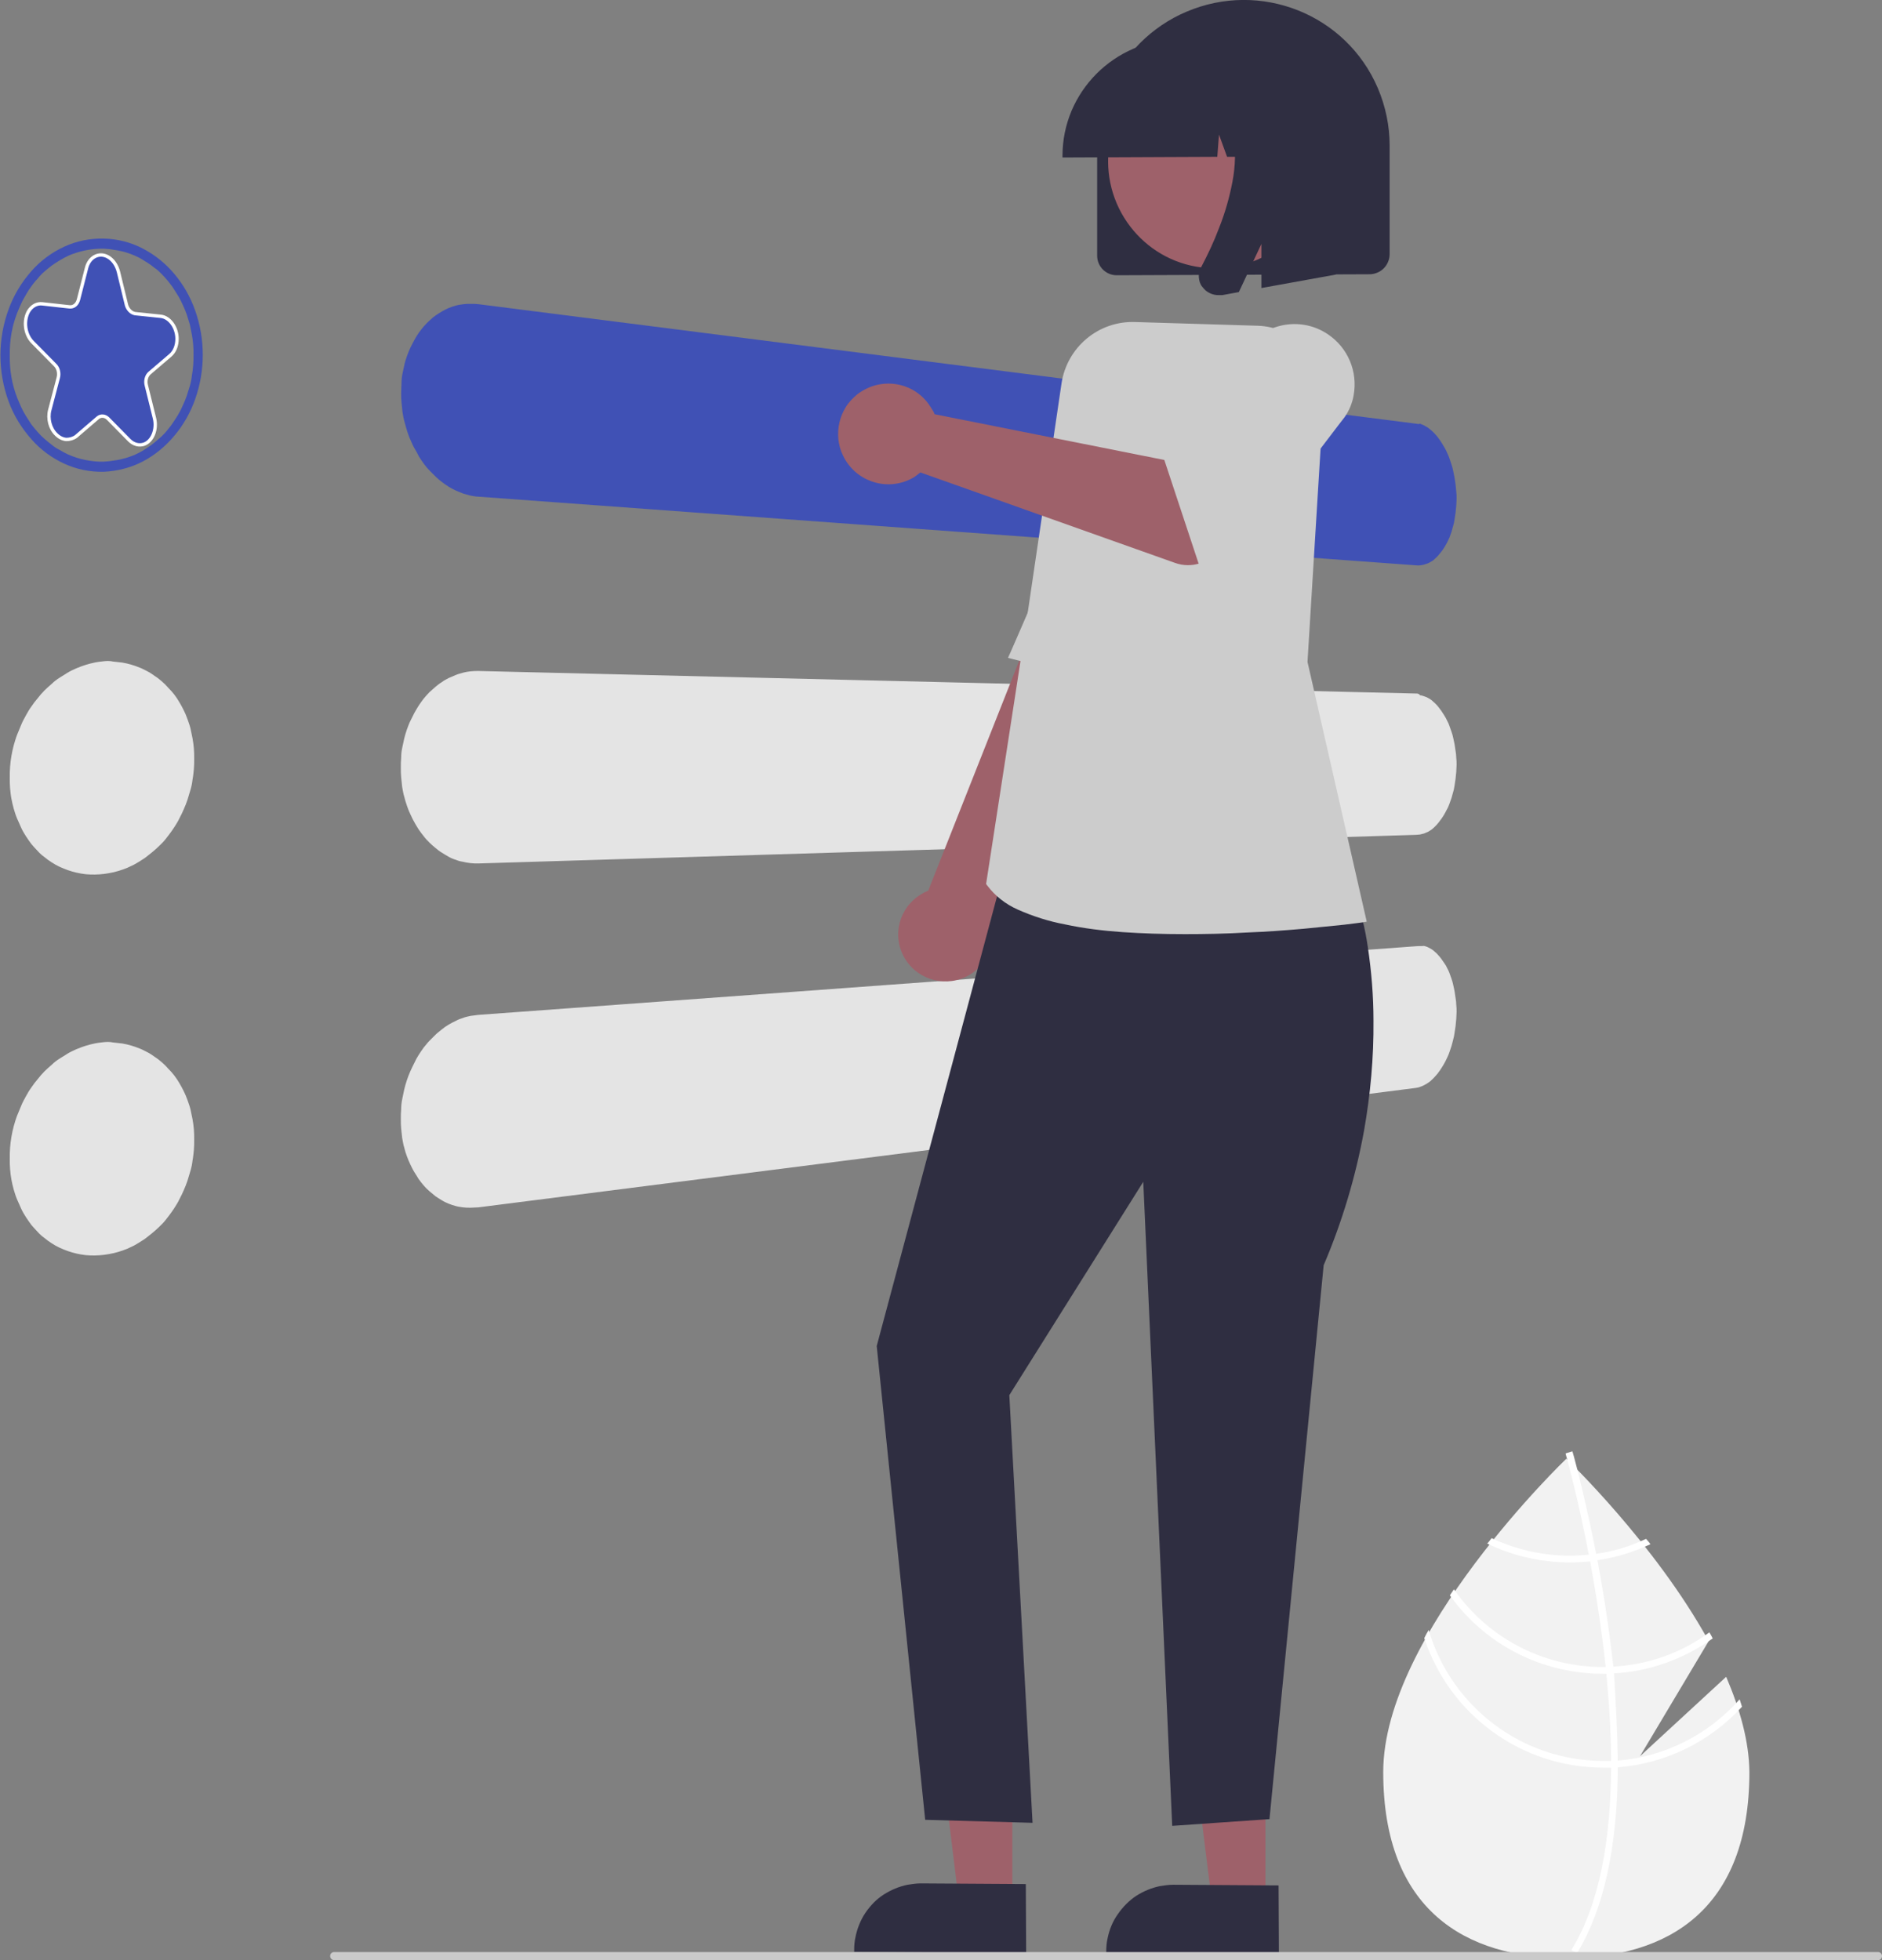 <?xml version="1.0" encoding="utf-8"?>
<!-- Generator: Adobe Illustrator 27.8.1, SVG Export Plug-In . SVG Version: 6.00 Build 0)  -->
<svg version="1.1" id="Ebene_1" xmlns="http://www.w3.org/2000/svg" xmlns:xlink="http://www.w3.org/1999/xlink" x="0px" y="0px"
	 viewBox="0 0 559.2 582.5" style="enable-background:new 0 0 559.2 582.5;" xml:space="preserve">
<rect x="0" y="0" width="559.2" height="582.5" fill="#808080" stroke="none"/>
<style type="text/css">
	.st0{fill:#F2F2F2;}
	.st1{fill:#FFFFFF;}
	.st2{fill:#4051b5;}
	.st3{fill:#E4E4E4;}
	.st4{fill:#9E616A;}
	.st5{fill:#CCCCCC;}
	.st6{fill:#2F2E41;}
	.st7{fill:#CACACA;}
	.st8{fill:#4051b5;stroke:#FFFFFF;stroke-miterlimit:10;}
</style>
<path class="st0" d="M512.9,498.3l-25.6,23.6l20.4-34.2c-16-29.1-42.3-54.2-42.3-54.2s-54.4,52.1-54.4,93.1s24.4,55.3,54.4,55.3
	c30.1,0,54.4-14.3,54.4-55.3C519.7,517.5,517,507.9,512.9,498.3z"/>
<path class="st1" d="M480.7,523.2v2c-0.1,23.5-4.1,41.8-11.8,54.7c-0.1,0.2-0.2,0.4-0.3,0.6l-0.9-0.5l-0.8-0.5
	c8.6-13.9,11.7-33.6,11.8-54.1c0-0.7,0-1.3,0-2c0-8.7-0.6-17.4-1.4-26c-0.1-0.7-0.1-1.3-0.2-2c-1.2-11.2-2.9-22-4.6-31.3
	c-0.1-0.7-0.2-1.3-0.4-2c-3-15.8-6.1-27.2-6.8-29.7c-0.1-0.3-0.1-0.5-0.1-0.5l1-0.3l0,0l1-0.3c0,0,0.2,0.6,0.5,1.7
	c1.1,4,3.8,14.7,6.6,28.9c0.1,0.6,0.2,1.3,0.4,2c1.4,7.6,2.8,16,3.9,24.9c0.3,2.2,0.5,4.4,0.8,6.6c0.1,0.7,0.2,1.3,0.2,2
	C480.1,506.5,480.6,515.2,480.7,523.2z"/>
<path class="st1" d="M474,461.8c-0.7,0.1-1.3,0.2-2,0.2c-1.9,0.2-3.8,0.3-5.6,0.3c-8,0-16-1.8-23.2-5.2c-0.4,0.5-0.8,1.1-1.3,1.6
	c7.6,3.7,16,5.6,24.5,5.6c2,0,4-0.1,6-0.3c0.7-0.1,1.4-0.2,2-0.3c5.5-0.8,10.9-2.4,16-4.8c-0.4-0.6-0.9-1.1-1.3-1.6
	C484.3,459.6,479.2,461.1,474,461.8z"/>
<path class="st1" d="M479,495.3c-0.7,0-1.4,0.1-2.1,0.1c-0.2,0-0.4,0-0.6,0c-17.7,0-34.2-8.6-44.3-23.1c-0.4,0.6-0.8,1.2-1.2,1.8
	c10.5,14.7,27.4,23.3,45.5,23.3c0.3,0,0.6,0,0.8,0c0.7,0,1.4,0,2.1-0.1c10.7-0.5,21-4.2,29.7-10.4c-0.3-0.6-0.6-1.2-1-1.8
	C499.5,491.3,489.4,494.8,479,495.3z"/>
<path class="st1" d="M480.7,523.2c-0.7,0.1-1.4,0.1-2.1,0.1c-0.8,0-1.5,0-2.2,0c-24,0-45.1-15.9-51.9-38.9c-0.5,0.8-0.9,1.6-1.3,2.4
	c7.6,23,29,38.5,53.2,38.5c0.8,0,1.5,0,2.2,0c0.7,0,1.4-0.1,2.1-0.1c14.1-1.1,27.3-7.5,36.9-18c-0.2-0.7-0.5-1.5-0.7-2.2
	C507.6,515.5,494.6,522.1,480.7,523.2z"/>
<path id="f3dd3be3-e3f2-4729-8854-c6cb5bd65852-1616" class="st2" d="M420.7,125.9L142.2,90.4c-0.8-0.1-1.5-0.1-2.3-0.1
	c-0.7,0-1.5,0-2.2,0.1c-0.7,0.1-1.5,0.2-2.2,0.4c-0.7,0.2-1.4,0.4-2.1,0.7c-0.7,0.3-1.3,0.6-2,1c-0.7,0.4-1.3,0.8-1.9,1.2
	c-0.6,0.4-1.2,0.9-1.8,1.5c-0.6,0.5-1.1,1.1-1.7,1.7c-0.5,0.6-1,1.2-1.5,1.9c-0.5,0.7-0.9,1.4-1.3,2.1c-0.4,0.7-0.8,1.5-1.2,2.3
	s-0.7,1.6-1,2.4c-0.3,0.9-0.6,1.7-0.8,2.6s-0.4,1.8-0.6,2.8c-0.2,0.9-0.3,1.9-0.3,2.8s-0.1,1.9-0.1,2.9c0,1,0,2,0.1,2.9
	s0.2,2,0.3,2.9c0.2,1,0.3,1.9,0.6,2.9s0.5,1.9,0.8,2.8c0.3,0.9,0.6,1.8,1,2.6c0.4,0.9,0.7,1.7,1.2,2.5s0.9,1.6,1.3,2.4
	c0.5,0.8,1,1.5,1.5,2.2c0.5,0.7,1.1,1.4,1.7,2c0.6,0.6,1.2,1.2,1.8,1.8s1.2,1.1,1.9,1.6c0.6,0.5,1.3,0.9,2,1.4
	c0.7,0.4,1.4,0.8,2.1,1.1c0.7,0.3,1.4,0.6,2.2,0.9c0.7,0.2,1.5,0.4,2.2,0.6c0.7,0.1,1.5,0.3,2.3,0.3L420.7,168
	c0.8,0.1,1.6,0,2.4-0.2c0.4-0.1,0.8-0.3,1.2-0.4c0.4-0.2,0.8-0.4,1.1-0.6c0.4-0.2,0.7-0.5,1-0.8c0.3-0.3,0.7-0.6,1-1
	c0.3-0.4,0.6-0.7,0.9-1.1c0.3-0.4,0.6-0.8,0.9-1.3c0.3-0.5,0.5-0.9,0.8-1.4c0.2-0.5,0.5-1,0.7-1.5c0.2-0.5,0.4-1.1,0.6-1.7
	c0.2-0.6,0.3-1.2,0.5-1.8c0.2-0.6,0.3-1.3,0.4-1.9s0.2-1.3,0.3-2c0.1-0.7,0.1-1.3,0.2-2c0-0.7,0.1-1.4,0.1-2.1c0-0.7,0-1.4-0.1-2.1
	s-0.1-1.4-0.2-2.1c-0.1-0.7-0.2-1.4-0.3-2c-0.1-0.7-0.3-1.3-0.4-2c-0.1-0.6-0.3-1.3-0.5-1.9c-0.2-0.6-0.4-1.2-0.6-1.8
	c-0.2-0.6-0.4-1.1-0.7-1.7c-0.2-0.5-0.5-1.1-0.8-1.6c-0.3-0.5-0.6-1-0.9-1.5c-0.3-0.5-0.6-0.9-0.9-1.3c-0.3-0.4-0.6-0.8-1-1.2
	c-0.3-0.4-0.7-0.7-1-1c-0.4-0.3-0.7-0.6-1.1-0.9c-0.4-0.2-0.8-0.5-1.2-0.7c-0.4-0.2-0.8-0.3-1.2-0.5
	C421.6,126.1,421.2,126,420.7,125.9"/>
<path id="f1003c66-3f14-4be1-907c-7cdab0d8529f-1617" class="st3" d="M420.7,206.1l-278.6-6.7c-1.5,0-3,0.1-4.5,0.5
	c-0.7,0.2-1.5,0.4-2.2,0.7c-0.7,0.3-1.4,0.6-2.1,0.9c-0.7,0.4-1.4,0.7-2,1.2c-0.7,0.4-1.3,0.9-1.9,1.4c-0.6,0.5-1.2,1.1-1.8,1.6
	c-0.6,0.6-1.1,1.2-1.7,1.9c-0.5,0.7-1,1.3-1.5,2.1s-0.9,1.5-1.3,2.2c-0.4,0.8-0.8,1.6-1.2,2.4c-0.4,0.8-0.7,1.7-1,2.5
	c-0.3,0.9-0.6,1.8-0.8,2.7c-0.2,0.9-0.4,1.9-0.6,2.8c-0.2,0.9-0.3,1.9-0.3,2.9c-0.1,1-0.1,1.9-0.1,2.9c0,1,0,2,0.1,2.9
	c0.1,1,0.2,1.9,0.3,2.9c0.2,0.9,0.3,1.9,0.6,2.8c0.2,0.9,0.5,1.8,0.8,2.7c0.3,0.9,0.6,1.7,1,2.5c0.4,0.8,0.7,1.6,1.2,2.4
	c0.4,0.8,0.9,1.5,1.3,2.2c0.5,0.7,1,1.4,1.5,2c0.5,0.7,1.1,1.3,1.7,1.9c0.6,0.6,1.2,1.1,1.8,1.6c0.6,0.5,1.2,1,1.9,1.4
	c0.6,0.4,1.3,0.8,2,1.2c0.7,0.4,1.4,0.7,2.1,0.9c0.7,0.3,1.4,0.5,2.2,0.6c0.7,0.2,1.5,0.3,2.2,0.4c0.8,0.1,1.5,0.1,2.3,0.1
	l278.6-8.5c0.4,0,0.8-0.1,1.2-0.1c0.4-0.1,0.8-0.2,1.2-0.3c0.4-0.2,0.8-0.3,1.2-0.5c0.4-0.2,0.8-0.5,1.1-0.7c0.4-0.3,0.7-0.6,1-0.9
	c0.3-0.3,0.7-0.7,1-1.1c0.3-0.4,0.6-0.8,0.9-1.2s0.6-0.9,0.9-1.4c0.3-0.5,0.5-1,0.8-1.5s0.5-1.1,0.7-1.6c0.2-0.6,0.4-1.1,0.6-1.7
	c0.2-0.6,0.3-1.2,0.5-1.8c0.2-0.6,0.3-1.3,0.4-1.9c0.1-0.7,0.2-1.3,0.3-2c0.1-0.7,0.1-1.4,0.2-2c0-0.7,0.1-1.4,0.1-2.1
	c0-0.7,0-1.4-0.1-2.1c0-0.7-0.1-1.4-0.2-2c-0.1-0.7-0.2-1.3-0.3-2c-0.1-0.7-0.3-1.3-0.4-1.9c-0.1-0.6-0.3-1.2-0.5-1.8
	s-0.4-1.2-0.6-1.7c-0.2-0.6-0.4-1.1-0.7-1.6c-0.2-0.5-0.5-1-0.8-1.5c-0.3-0.5-0.6-0.9-0.9-1.4c-0.3-0.4-0.6-0.8-0.9-1.2
	c-0.3-0.4-0.6-0.7-1-1.1c-0.3-0.3-0.7-0.6-1-0.9c-0.4-0.3-0.7-0.5-1.1-0.7c-0.4-0.2-0.8-0.4-1.2-0.5c-0.4-0.1-0.8-0.3-1.2-0.3
	C421.6,206.1,421.2,206.1,420.7,206.1"/>
<path id="e5b3fa8a-e15d-46b1-859f-01f7147e98c8-1618" class="st3" d="M420.7,281.2l-278.6,20.4c-0.8,0.1-1.5,0.2-2.3,0.3
	c-0.8,0.2-1.5,0.3-2.2,0.6c-0.7,0.2-1.5,0.5-2.2,0.9c-0.7,0.3-1.4,0.7-2.1,1.1c-0.7,0.4-1.4,0.9-2,1.4c-0.6,0.5-1.3,1-1.9,1.6
	c-0.6,0.6-1.2,1.2-1.8,1.8s-1.1,1.3-1.7,2c-0.5,0.7-1,1.4-1.5,2.2c-0.5,0.8-0.9,1.5-1.3,2.4c-0.4,0.8-0.8,1.6-1.2,2.5
	c-0.4,0.9-0.7,1.7-1,2.6c-0.3,0.9-0.6,1.9-0.8,2.8s-0.4,1.9-0.6,2.9c-0.2,1-0.3,1.9-0.3,2.9c-0.1,1-0.1,2-0.1,2.9c0,1,0,2,0.1,2.9
	s0.2,1.9,0.3,2.8c0.2,0.9,0.3,1.9,0.6,2.8c0.2,0.9,0.5,1.8,0.8,2.6c0.3,0.8,0.6,1.6,1,2.4c0.4,0.8,0.7,1.5,1.2,2.3s0.9,1.4,1.3,2.1
	c0.5,0.7,1,1.3,1.5,1.9c0.5,0.6,1.1,1.2,1.7,1.7c0.6,0.5,1.2,1,1.8,1.5c0.6,0.4,1.2,0.8,1.9,1.2c0.6,0.4,1.3,0.7,2,1
	c0.7,0.3,1.4,0.5,2.1,0.7c0.7,0.2,1.5,0.3,2.2,0.4c0.7,0.1,1.5,0.1,2.2,0.1c0.8,0,1.5-0.1,2.3-0.1l278.6-35.5
	c0.4-0.1,0.8-0.1,1.2-0.3c0.4-0.1,0.8-0.3,1.2-0.5c0.4-0.2,0.8-0.4,1.2-0.7c0.4-0.3,0.8-0.5,1.1-0.9c0.4-0.3,0.7-0.7,1-1
	c0.3-0.4,0.7-0.7,1-1.2c0.3-0.4,0.6-0.8,0.9-1.3c0.3-0.5,0.6-0.9,0.9-1.5c0.3-0.5,0.5-1,0.8-1.6s0.5-1.1,0.7-1.7
	c0.2-0.6,0.4-1.2,0.6-1.8c0.2-0.6,0.3-1.2,0.5-1.9c0.2-0.7,0.3-1.3,0.4-2c0.1-0.7,0.2-1.3,0.3-2c0.1-0.7,0.1-1.4,0.2-2.1
	c0-0.7,0.1-1.4,0.1-2.1c0-0.7,0-1.4-0.1-2.1c0-0.7-0.1-1.4-0.2-2c-0.1-0.7-0.2-1.3-0.3-2s-0.3-1.3-0.4-1.9c-0.1-0.6-0.3-1.2-0.5-1.8
	c-0.2-0.6-0.4-1.1-0.6-1.7c-0.2-0.5-0.4-1-0.7-1.5c-0.2-0.5-0.5-1-0.8-1.4s-0.6-0.9-0.9-1.3c-0.3-0.4-0.6-0.8-0.9-1.1
	c-0.3-0.3-0.6-0.7-1-1c-0.3-0.3-0.7-0.6-1-0.8c-0.4-0.2-0.7-0.4-1.1-0.6c-0.4-0.2-0.8-0.3-1.2-0.4
	C422.4,281.2,421.6,281.1,420.7,281.2"/>
<path id="bafb1f3d-b2ca-45c8-ab7e-ed03dda6d8fc-1619" class="st4" d="M268.9,284.9c4,6.6,12.6,8.7,19.2,4.8c5.5-3.3,8.1-10,6.1-16.2
	l54-110.9l-25.8-15.7l-46.6,117.8c-0.2,0.1-0.4,0.1-0.5,0.2c-0.2,0.1-0.3,0.2-0.5,0.2c-0.2,0.1-0.3,0.2-0.5,0.3s-0.3,0.2-0.5,0.3
	C267,269.7,264.9,278.3,268.9,284.9L268.9,284.9z"/>
<path id="a23fb8c4-4f70-46f7-bb51-5893ecfd1d6a-1620" class="st5" d="M337.9,205.3l-38.4-9.8c0,0,1.3-2.8,3.3-7.5s4.9-11.2,8.1-18.7
	s6.7-15.7,10.2-23.9s6.8-16.3,9.7-23.3s6.1-11.2,9.3-13.6c2.7-2,6.1-2.9,9.4-2.5c2.6,0.4,5.1,1.3,7.3,2.8c1,0.6,2,1.4,2.9,2.2
	l8.9,16.2L337.9,205.3z"/>
<path id="bf4ad07a-caea-45f0-95a0-f5e060234fe8-1621" class="st3" d="M30.9,196.5c-0.9,0.1-1.9,0.2-2.8,0.4
	c-0.9,0.2-1.8,0.4-2.7,0.7c-0.9,0.3-1.8,0.6-2.7,1c-0.9,0.4-1.8,0.8-2.6,1.3c-0.8,0.5-1.6,1-2.4,1.5s-1.6,1.1-2.3,1.8
	c-0.7,0.6-1.5,1.3-2.2,2c-0.7,0.7-1.4,1.5-2,2.3c-0.7,0.8-1.3,1.6-1.9,2.5c-0.6,0.8-1.1,1.7-1.6,2.6c-0.5,0.9-1,1.8-1.4,2.8
	c-0.4,1-0.8,1.9-1.2,2.9c-0.4,1-0.7,2.1-1,3.1c-0.3,1.1-0.5,2.1-0.7,3.2c-0.2,1.1-0.3,2.1-0.4,3.2s-0.1,2.2-0.1,3.3s0,2.2,0.1,3.2
	s0.2,2.1,0.4,3.1c0.2,1,0.4,2,0.7,3c0.3,1,0.6,2,1,2.9c0.4,0.9,0.8,1.8,1.2,2.7c0.4,0.9,0.9,1.7,1.4,2.5c0.5,0.8,1.1,1.6,1.6,2.3
	c0.6,0.7,1.2,1.4,1.9,2.1c0.6,0.7,1.3,1.3,2,1.8c0.7,0.6,1.4,1.1,2.2,1.6c1.5,1,3.1,1.7,4.8,2.3c1.7,0.6,3.5,1,5.3,1.2
	c0.9,0.1,1.8,0.1,2.7,0.1c0.9,0,1.9-0.1,2.8-0.2c0.9-0.1,1.8-0.3,2.8-0.5c0.9-0.2,1.8-0.5,2.7-0.8c0.9-0.3,1.8-0.7,2.6-1.1
	c0.9-0.4,1.7-0.9,2.5-1.4c0.8-0.5,1.6-1,2.3-1.6c0.8-0.6,1.5-1.2,2.2-1.8c0.7-0.6,1.4-1.3,2.1-2c0.7-0.7,1.3-1.5,1.9-2.3
	c0.6-0.8,1.2-1.6,1.7-2.4c0.5-0.8,1.1-1.7,1.5-2.6c0.5-0.9,0.9-1.8,1.3-2.7c0.4-0.9,0.8-1.9,1.1-2.8c0.3-1,0.6-2,0.9-3s0.5-2,0.6-3
	c0.2-1,0.3-2.1,0.4-3.1s0.1-2.1,0.1-3.1c0-1,0-2.1-0.1-3.1s-0.2-2-0.4-3c-0.2-1-0.4-2-0.6-2.9s-0.6-1.9-0.9-2.8
	c-0.3-0.9-0.7-1.8-1.1-2.6c-0.4-0.8-0.8-1.6-1.3-2.4c-0.9-1.6-2-3-3.3-4.3c-0.6-0.7-1.2-1.3-1.9-1.9c-0.7-0.6-1.3-1.1-2.1-1.6
	c-0.7-0.5-1.4-1-2.2-1.4c-0.8-0.4-1.5-0.8-2.3-1.1c-1.7-0.7-3.4-1.2-5.2-1.5c-0.9-0.1-1.8-0.2-2.7-0.3
	C32.7,196.4,31.8,196.4,30.9,196.5"/>
<path id="b68b3c2d-1cd9-4a2b-b264-66241f72f014-1622" class="st3" d="M30.9,309.7c-0.9,0.1-1.9,0.2-2.8,0.4
	c-0.9,0.2-1.8,0.4-2.7,0.7c-0.9,0.3-1.8,0.6-2.7,1c-0.9,0.4-1.8,0.8-2.6,1.3c-0.8,0.5-1.6,1-2.4,1.5c-0.8,0.5-1.6,1.1-2.3,1.8
	c-0.7,0.6-1.5,1.3-2.2,2c-0.7,0.7-1.4,1.5-2,2.3c-0.7,0.8-1.3,1.6-1.9,2.5c-0.6,0.8-1.1,1.7-1.6,2.6c-0.5,0.9-1,1.8-1.4,2.8
	c-0.4,1-0.8,1.9-1.2,2.9c-0.4,1-0.7,2.1-1,3.1c-0.3,1.1-0.5,2.1-0.7,3.2c-0.2,1.1-0.3,2.1-0.4,3.2c-0.1,1.1-0.1,2.2-0.1,3.3
	s0,2.2,0.1,3.2c0.1,1.1,0.2,2.1,0.4,3.1c0.2,1,0.4,2,0.7,3c0.3,1,0.6,2,1,2.9c0.4,0.9,0.8,1.8,1.2,2.7c0.4,0.9,0.9,1.7,1.4,2.5
	c0.5,0.8,1.1,1.6,1.6,2.3c0.6,0.7,1.2,1.4,1.9,2.1c0.6,0.7,1.3,1.3,2,1.8c0.7,0.6,1.4,1.1,2.2,1.6c1.5,1,3.1,1.7,4.8,2.3
	c1.7,0.6,3.5,1,5.3,1.2c0.9,0.1,1.8,0.1,2.7,0.1c0.9,0,1.9-0.1,2.8-0.2c0.9-0.1,1.8-0.3,2.8-0.5c0.9-0.2,1.8-0.5,2.7-0.8
	c0.9-0.3,1.8-0.7,2.6-1.1c0.9-0.4,1.7-0.9,2.5-1.4c0.8-0.5,1.6-1,2.3-1.6c0.8-0.6,1.5-1.2,2.2-1.8c0.7-0.6,1.4-1.3,2.1-2
	c0.7-0.7,1.3-1.5,1.9-2.3c0.6-0.8,1.2-1.6,1.7-2.4c0.5-0.8,1.1-1.7,1.5-2.6c0.5-0.9,0.9-1.8,1.3-2.7c0.4-0.9,0.8-1.9,1.1-2.8
	c0.3-1,0.6-2,0.9-3s0.5-2,0.6-3c0.2-1,0.3-2.1,0.4-3.1c0.1-1,0.1-2.1,0.1-3.1c0-1,0-2.1-0.1-3.1s-0.2-2-0.4-3c-0.2-1-0.4-2-0.6-2.9
	s-0.6-1.9-0.9-2.8c-0.3-0.9-0.7-1.8-1.1-2.6c-0.4-0.8-0.8-1.6-1.3-2.4c-0.9-1.6-2-3-3.3-4.3c-0.6-0.7-1.2-1.3-1.9-1.9
	c-0.7-0.6-1.3-1.1-2.1-1.6c-0.7-0.5-1.4-1-2.2-1.4c-0.8-0.4-1.5-0.8-2.3-1.1c-1.7-0.7-3.4-1.2-5.2-1.5c-0.9-0.1-1.8-0.2-2.7-0.3
	C32.7,309.6,31.8,309.6,30.9,309.7"/>
<path id="a5644fa4-417a-45bc-a470-f5aa82f96b47-1623" class="st2" d="M30.9,73.9c-0.9,0-1.8,0-2.8,0.1c-0.9,0.1-1.8,0.2-2.7,0.4
	c-0.9,0.2-1.8,0.4-2.7,0.7c-0.9,0.3-1.8,0.6-2.6,1c-0.8,0.4-1.6,0.8-2.4,1.3c-0.8,0.5-1.6,1-2.3,1.5c-0.8,0.6-1.5,1.2-2.2,1.8
	c-0.7,0.6-1.4,1.3-2,2.1c-0.7,0.7-1.3,1.5-1.9,2.3c-0.6,0.8-1.1,1.6-1.6,2.5c-0.5,0.9-1,1.7-1.4,2.6c-0.4,0.9-0.8,1.8-1.2,2.8
	c-0.4,1-0.7,2-1,3c-0.3,1-0.5,2.1-0.7,3.1c-0.2,1.1-0.3,2.1-0.4,3.2c-0.1,1.1-0.1,2.2-0.1,3.3c0,1.1,0,2.2,0.1,3.3s0.2,2.1,0.4,3.2
	c0.2,1.1,0.4,2.1,0.7,3.1s0.6,2,1,3c0.4,1,0.8,1.9,1.2,2.8c0.4,0.9,0.9,1.8,1.4,2.6s1.1,1.7,1.6,2.5c0.6,0.8,1.2,1.5,1.9,2.3
	s1.3,1.4,2,2c0.7,0.6,1.4,1.2,2.2,1.8c0.7,0.6,1.5,1.1,2.3,1.5c0.8,0.5,1.6,0.9,2.4,1.3c0.9,0.4,1.7,0.7,2.6,1
	c1.8,0.6,3.6,0.9,5.4,1.1c1.8,0.2,3.7,0.1,5.5-0.2c0.9-0.1,1.8-0.3,2.7-0.5c0.9-0.2,1.8-0.5,2.6-0.8c0.9-0.3,1.7-0.7,2.5-1.1
	c0.8-0.4,1.6-0.9,2.3-1.4c0.8-0.5,1.5-1,2.2-1.6c0.7-0.6,1.4-1.2,2.1-1.8c0.7-0.7,1.3-1.3,1.9-2.1c0.6-0.7,1.2-1.5,1.7-2.3
	c0.5-0.8,1.1-1.6,1.5-2.4c0.5-0.8,0.9-1.7,1.3-2.6c0.4-0.9,0.8-1.8,1.1-2.7c0.3-1,0.6-1.9,0.9-2.9c0.3-1,0.5-2,0.6-3
	c0.2-1,0.3-2,0.4-3.1s0.1-2.1,0.1-3.1c0-1,0-2.1-0.1-3.1c-0.1-1-0.2-2-0.4-3c-0.2-1-0.4-2-0.6-3c-0.3-1-0.6-2-0.9-2.9
	c-0.3-0.9-0.7-1.8-1.1-2.7c-0.4-0.9-0.8-1.7-1.3-2.6c-0.5-0.8-1-1.6-1.5-2.4c-0.5-0.8-1.1-1.5-1.7-2.3c-0.6-0.7-1.2-1.4-1.9-2.1
	s-1.3-1.3-2.1-1.8c-0.7-0.6-1.4-1.1-2.2-1.6c-0.8-0.5-1.5-0.9-2.3-1.4c-0.8-0.4-1.7-0.8-2.5-1.1c-0.9-0.3-1.7-0.6-2.6-0.8
	c-0.9-0.2-1.8-0.4-2.7-0.5C32.7,74,31.8,74,30.9,73.9 M30.9,70.9c4,0.1,8,1.1,11.6,3c3.6,1.9,6.7,4.4,9.3,7.5
	c2.7,3.2,4.8,6.9,6.2,10.9c3,8.5,3,17.8,0,26.3c-1.4,4-3.5,7.7-6.2,10.9c-2.6,3.1-5.7,5.7-9.3,7.6c-3.6,1.9-7.6,2.9-11.6,3.1
	c-4.1,0.1-8.1-0.7-11.8-2.4c-3.7-1.7-7.1-4.2-9.8-7.3c-2.9-3.3-5.2-7-6.7-11.1c-3.3-8.9-3.3-18.7,0-27.6c1.5-4.1,3.8-7.9,6.7-11.2
	c2.7-3.1,6.1-5.6,9.8-7.3C22.8,71.6,26.8,70.8,30.9,70.9L30.9,70.9z"/>
<g id="b65364ff-7d92-487e-8061-939b37583c0d">
	<path id="efb13e16-1633-4e88-9f48-a8cd4f1f0a11-1625" class="st4" d="M376,504.1l-23.5-0.1l7.6,61.3l15.9,0.1V504.1z"/>
	<path id="b5b13dc0-906f-47cb-af24-0252d232cfd5-1626" class="st6" d="M380,580.8l-51.3-0.3v-0.6c0-1.3,0.1-2.6,0.4-3.9
		c0.5-2.5,1.5-5,3-7.1c1.5-2.2,3.4-4.1,5.5-5.5c2.2-1.4,4.6-2.4,7.1-2.9c1.3-0.2,2.6-0.4,3.9-0.4l0,0l31.3,0.2L380,580.8z"/>
</g>
<g id="b7f9c824-5877-4162-b4d5-ccd00fd098dd">
	<path id="a1d436e5-b88b-4a37-a10d-47f639496f81-1627" class="st4" d="M300.8,503.8l-23.4-0.1l7.5,61.3l15.9,0.1V503.8z"/>
	<path id="aa34d611-dd92-4168-ad92-5f109db8b699-1628" class="st6" d="M304.9,580.4l-51.1-0.3v-0.6c0-1.3,0.1-2.6,0.4-3.9
		c0.5-2.5,1.5-5,2.9-7.1c1.5-2.2,3.3-4.1,5.5-5.5c2.2-1.4,4.6-2.4,7.1-2.9c1.3-0.2,2.6-0.4,3.9-0.4l0,0l31.2,0.2L304.9,580.4z"/>
</g>
<path id="a2716e79-bed1-4374-9a2b-fced6059ca2b-1629" class="st6" d="M299.8,253.1L260.5,400l14.4,140.8l31.9,0.9l-6.9-127.1
	l39.8-63.4l8.6,191.4l28.9-2l16.1-164.6c5.5-12.9,9.5-26.3,12-40c1.9-10.8,2.9-21.7,2.8-32.7c0-7.4-0.6-14.7-1.7-22
	c-0.4-2.7-0.9-5.4-1.6-8.1l-11.7-11.9L299.8,253.1z"/>
<path class="st5" d="M352,277.6c-6.6,0-12.8-0.2-18.5-0.6c-5.8-0.4-11.5-1.1-17.1-2.3c-4.8-0.9-9.5-2.4-14-4.4
	c-3.6-1.6-6.7-4-9.1-7.2l-0.3-0.4l10.8-70l11.6-78.7c1.6-10.8,11-18.7,21.9-18.3l36.3,1.1c11.2,0.3,20.1,9.7,19.7,21
	c0,0.2,0,0.4,0,0.6l-4.8,78.3l17.6,77.2l-1.2,0.2c-0.5,0.1-2.4,0.3-5.5,0.7c-4,0.4-8,0.8-12,1.2c-5.7,0.5-11.2,0.9-16.5,1.1
	C364.3,277.5,357.9,277.6,352,277.6z"/>
<path id="ad5d6a80-02ce-46d1-bab9-e92b7dd0c553-1630" class="st6" d="M331.8,81.8C331.8,81.8,331.8,81.8,331.8,81.8
	c-3.2,0-5.8-2.6-5.8-5.8V43.6c0-5.8,1.2-11.5,3.4-16.9c4.4-10.4,12.7-18.8,23.1-23.2c22-9.4,47.5,0.7,56.9,22.7
	c2.3,5.4,3.5,11.2,3.5,17v32.4c0,0.8-0.2,1.6-0.5,2.3c-0.6,1.4-1.7,2.5-3.1,3.1c-0.7,0.3-1.5,0.5-2.3,0.5L331.8,81.8L331.8,81.8z"/>
<path id="b726e025-86c8-4394-a2c8-021cc2286f1b-1631" class="st4" d="M389.1,32.5c8.5,15.5,2.8,34.9-12.7,43.3
	c-7.4,4.1-16.1,5-24.2,2.7c-8.1-2.3-14.9-7.8-19-15.2c-8.5-15.5-2.8-34.9,12.7-43.3c7.4-4,16.1-5,24.2-2.7
	C378.2,19.6,385,25.1,389.1,32.5L389.1,32.5z"/>
<path id="f57fd208-21ef-4a3c-a796-e350b3c4ef74-1632" class="st6" d="M315.7,46.3c0-4.6,0.9-9.1,2.7-13.4c3.5-8.2,10-14.8,18.3-18.4
	c4.2-1.8,8.8-2.8,13.4-2.8l6.5,0c0.1,0,0.1,0,0.2,0c18.9,0,34.2,15.3,34.2,34.2v0.6l-13.7,0.1l-4.7-13.1l-0.9,13.1l-7.1,0l-2.4-6.6
	l-0.5,6.6l-46,0.2L315.7,46.3z"/>
<path id="a4aedf3a-b803-468c-96e6-3db664c8a6b9-1633" class="st4" d="M260.5,114.4c-2.1,0.5-4.1,1.5-5.8,2.8
	c-1.3,1.1-2.5,2.3-3.4,3.8c-1.8,2.9-2.5,6.2-2.2,9.5c0.2,1.7,0.6,3.3,1.4,4.9c3.5,7.4,12.4,10.6,19.8,7.1c0.5-0.3,1.1-0.5,1.6-0.9
	c0.1-0.1,0.3-0.2,0.4-0.3c0.1-0.1,0.3-0.2,0.4-0.3c0.1-0.1,0.2-0.2,0.4-0.3c0.1-0.1,0.2-0.2,0.4-0.3l75.7,26.9
	c4.8,1.7,10.1,0,13.1-4.1l17.9-24.8L358.4,124L347,136.9l-69.3-13.8c-0.1-0.2-0.2-0.4-0.2-0.5s-0.2-0.4-0.3-0.5
	c-0.1-0.2-0.2-0.4-0.3-0.5c-0.1-0.2-0.2-0.3-0.3-0.5C273.3,115.6,266.8,112.9,260.5,114.4z"/>
<path id="f92404ba-5ab9-4b2c-8e33-361dae08dca6-1634" class="st5" d="M348.2,128.8c2.3-2.8,5.4-6.5,8.6-10.1s6.5-7.2,8.9-9.9
	s4.1-4.5,4.1-4.5c5.4-8.2,16.5-10.5,24.7-5c6,4,9,11.1,7.7,18.2c-0.4,2.3-1.3,4.5-2.7,6.5c0,0-2.5,3.2-6.2,8.1s-8.7,11.2-13.7,17.6
	s-10.1,12.7-14,17.4s-6.7,7.7-7.1,7.5L345,133.8C344.6,133.6,346,131.6,348.2,128.8z"/>
<path id="ed7e3964-87ca-4ccc-8578-c3f29353ddd2-1635" class="st6" d="M356.3,80.8c-0.2,1-0.1,2.1,0.2,3.1c0.2,0.5,0.4,1,0.8,1.4
	c0.3,0.4,0.6,0.7,0.9,1c1.1,0.9,2.4,1.4,3.8,1.4c0.1,0,0.2,0,0.3,0c0.1,0,0.2,0,0.3,0c0.1,0,0.2,0,0.3,0c0.1,0,0.2,0,0.3,0l4.9-0.9
	l6.7-14.3v13.1l22.1-4V25.9l-37.1,0.2l0.9,1.1c3,3.6,5,7.9,5.8,12.6c0.7,4.7,0.6,9.5-0.3,14.2c-0.9,4.7-2.2,9.3-4,13.8
	c-1.5,4-3.3,7.8-5.3,11.6C356.6,79.8,356.5,80.3,356.3,80.8z"/>
<path class="st7" d="M99.3,582.5H558c0.7,0,1.2-0.5,1.2-1.2c0-0.7-0.5-1.2-1.2-1.2H99.3c-0.7,0-1.2,0.5-1.2,1.2
	C98.1,582,98.7,582.5,99.3,582.5C99.3,582.5,99.3,582.5,99.3,582.5z"/>
<path class="st8" d="M19.7,130.6c-1.1-0.1-2.1-0.6-3-1.5c-1.8-1.7-2.6-4.7-1.9-7.3l2.5-9.5c0.4-1.4,0-3-1-3.9l-6.6-6.7
	c-2.3-2.3-2.8-6.4-1.2-9.2c1-1.6,2.5-2.4,4.1-2.2l8.1,0.9c1.2,0.1,2.2-0.7,2.6-2.1l2.4-9.4c0.8-3.3,3.7-4.8,6.3-3.4
	c1.5,0.8,2.7,2.5,3.2,4.5l2.4,9.9C38,92,39,93,40.1,93.2l7.7,0.8c2.6,0.3,4.8,3.3,4.8,6.7c0,2-0.7,3.8-2,4.9l-6.2,5.3
	c-0.9,0.8-1.3,2.3-0.9,3.7l2.4,9.7c0.8,3.3-0.6,6.8-3.1,7.7c-1.5,0.5-3.1,0.1-4.4-1.2l-6.3-6.4c-0.9-0.9-2.2-1-3.1-0.2l-6.4,5.5
	C21.8,130.3,20.7,130.6,19.7,130.6z M29.7,78.7 M35.5,91.2 M18.8,127.3"/>
</svg>
